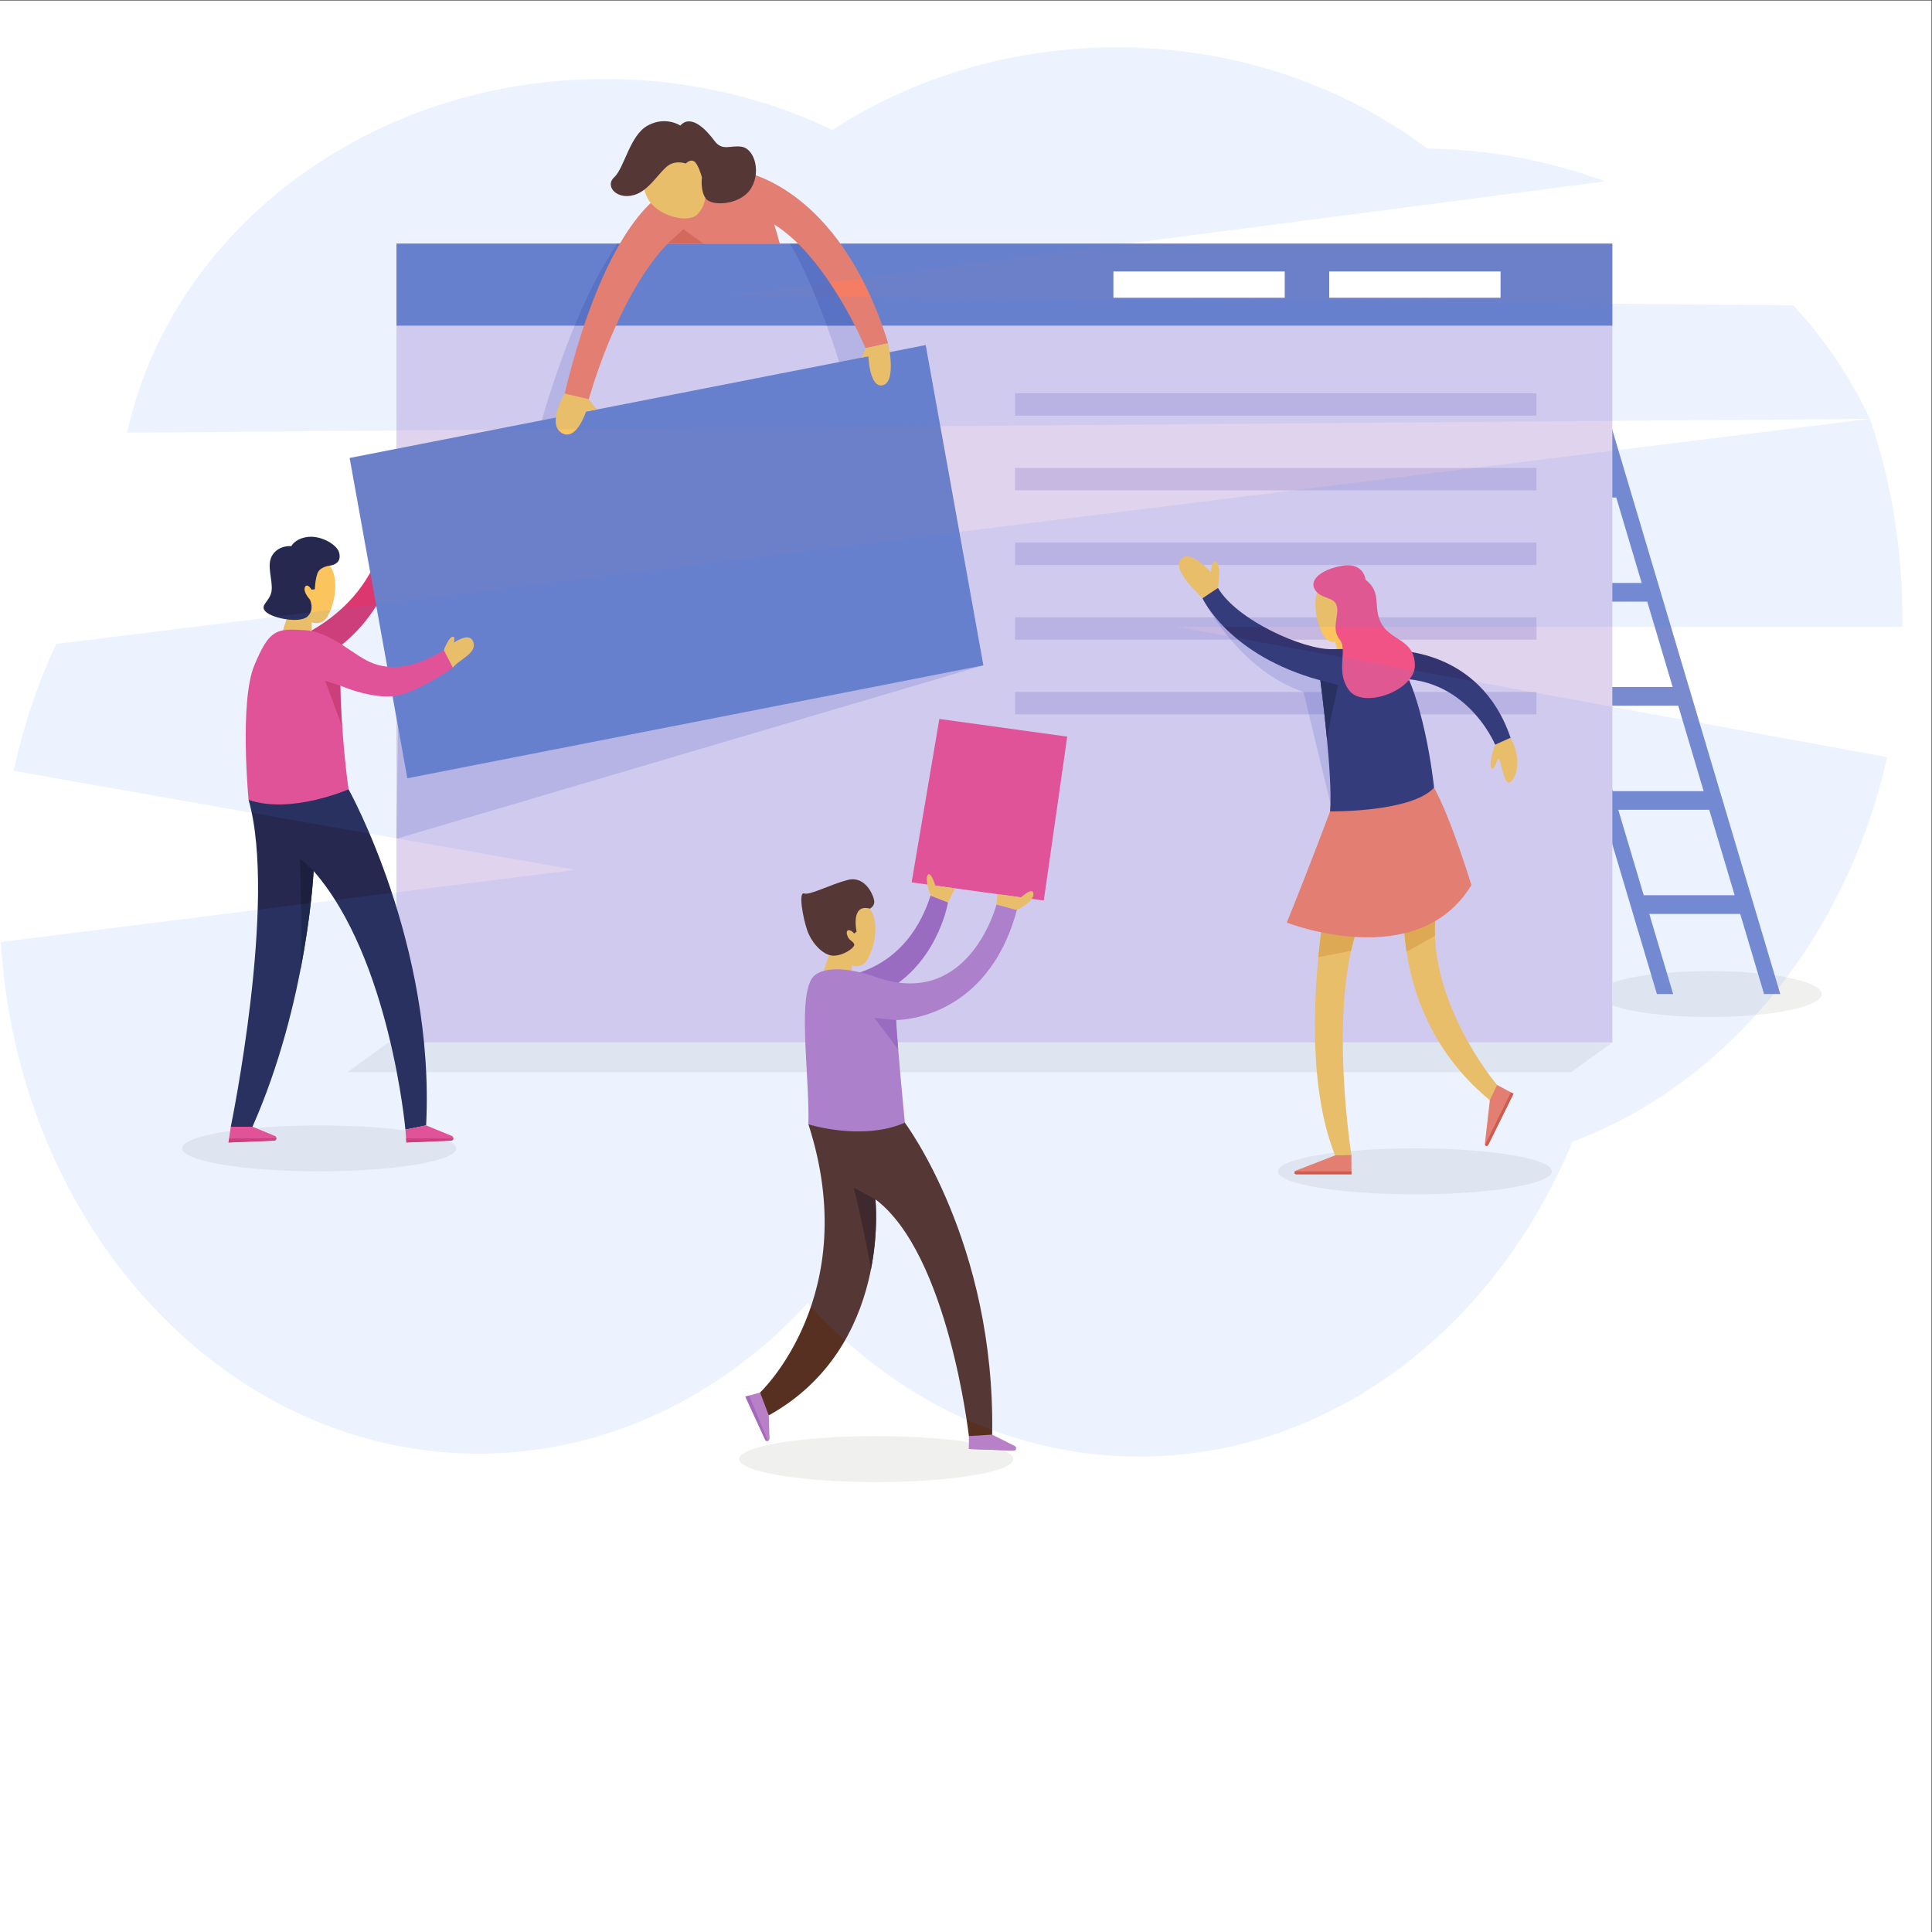 <?xml version="1.0" encoding="UTF-8" standalone="no"?>
<!-- Created with Inkscape (http://www.inkscape.org/) -->

<svg
   xmlns:dc="http://purl.org/dc/elements/1.1/"
   xmlns:cc="http://creativecommons.org/ns#"
   xmlns:rdf="http://www.w3.org/1999/02/22-rdf-syntax-ns#"
   xmlns:svg="http://www.w3.org/2000/svg"
   xmlns="http://www.w3.org/2000/svg"
   xmlns:sodipodi="http://sodipodi.sourceforge.net/DTD/sodipodi-0.dtd"
   xmlns:inkscape="http://www.inkscape.org/namespaces/inkscape"
   version="1.1"
   id="svg2"
   xml:space="preserve"
   width="666.667"
   height="666.667"
   viewBox="0 0 666.667 666.667"
   sodipodi:docname="trabajo-colaborador.svg"
   inkscape:version="0.92.3 (2405546, 2018-03-11)"><rect x="0" y="0" width="666.667" height="666.667" fill="#333333" stroke="none"/><defs
     id="defs6" /><sodipodi:namedview
     pagecolor="#ffffff"
     bordercolor="#666666"
     borderopacity="1"
     objecttolerance="10"
     gridtolerance="10"
     guidetolerance="10"
     inkscape:pageopacity="0"
     inkscape:pageshadow="2"
     inkscape:window-width="1366"
     inkscape:window-height="684"
     id="namedview4"
     showgrid="false"
     inkscape:zoom="0.70799998"
     inkscape:cx="333.33334"
     inkscape:cy="489.89056"
     inkscape:window-x="0"
     inkscape:window-y="28"
     inkscape:window-maximized="1"
     inkscape:current-layer="g12" /><g
     id="g10"
     inkscape:groupmode="layer"
     inkscape:label="ink_ext_XXXXXX"
     transform="matrix(1.333,0,0,-1.333,0,666.667)"><g
       id="g12"
       transform="scale(0.1)"><path
         d="M 0,0 H 5000 V 5000 H 0 Z"
         style="fill:#ffffff;fill-opacity:1;fill-rule:nonzero;stroke:none"
         id="path14"
         inkscape:connector-curvature="0" /><path
         d="m 4426.047,2368.51 c -108.213,0 -202.571,12.19 -252.282,30.26 v 58.48 c 49.71,18.06 144.069,30.25 252.282,30.25 159.956,0 289.615,-26.63 289.615,-59.49 0,-32.86 -129.66,-59.5 -289.615,-59.5"
         style="fill:#f0f0ef;fill-opacity:1;fill-rule:nonzero;stroke:none;stroke-width:0.979"
         id="path16"
         inkscape:connector-curvature="0" /><path
         d="m 4254.999,2683.85 -65.827,221.11 h 235.379 l 65.827,-221.11 z m -71.081,1029.46 65.827,-221.12 h -235.379 l -65.827,221.12 z m 146.035,-490.57 h -235.379 l -65.827,221.12 h 235.389 z m -220.989,-48.33 h 235.379 l 65.817,-221.11 h -235.379 z m 457.576,-746.4 h 42.002 l -471.401,1583.56 h -42.002 l 74.388,-249.93 H 3934.158 l -74.407,249.93 h -42.002 L 4289.159,2428.01 h 42.002 l -61.771,207.51 h 235.37 l 61.781,-207.51"
         style="fill:#798ace;fill-opacity:1;fill-rule:nonzero;stroke:none;stroke-width:0.979"
         id="path18"
         inkscape:connector-curvature="0" /><path
         d="M 4067.211,2225.8 H 899.303 l 106.558,77.05 h 3167.904 l -106.554,-77.05"
         style="fill:#f0f0ef;fill-opacity:1;fill-rule:nonzero;stroke:none;stroke-width:0.979"
         id="path20"
         inkscape:connector-curvature="0" /><path
         d="M 1026.347,2302.85 H 4173.765 V 4369.46 H 1026.347 Z"
         style="fill:#e0d3ed;fill-opacity:1;fill-rule:nonzero;stroke:none;stroke-width:0.979"
         id="path22"
         inkscape:connector-curvature="0" /><path
         d="M 3977.435,3538.63 H 2627.477 v 58.05 h 1349.959 v -58.05"
         style="fill:#c7b8e2;fill-opacity:1;fill-rule:nonzero;stroke:none;stroke-width:0.979"
         id="path24"
         inkscape:connector-curvature="0" /><path
         d="m 2627.477,3345.3 h 1349.959 v 58.051 H 2627.477 Z"
         style="fill:#c7b8e2;fill-opacity:1;fill-rule:nonzero;stroke:none;stroke-width:0.979"
         id="path26"
         inkscape:connector-curvature="0" /><path
         d="m 2627.477,3151.96 h 1349.959 v 58.051 H 2627.477 Z"
         style="fill:#c7b8e2;fill-opacity:1;fill-rule:nonzero;stroke:none;stroke-width:0.979"
         id="path28"
         inkscape:connector-curvature="0" /><path
         d="M 3977.435,3731.96 H 2627.477 v 58.05 h 1349.959 v -58.05"
         style="fill:#c7b8e2;fill-opacity:1;fill-rule:nonzero;stroke:none;stroke-width:0.979"
         id="path30"
         inkscape:connector-curvature="0" /><path
         d="M 3977.435,3925.3 H 2627.477 v 58.04 h 1349.959 v -58.04"
         style="fill:#c7b8e2;fill-opacity:1;fill-rule:nonzero;stroke:none;stroke-width:0.979"
         id="path32"
         inkscape:connector-curvature="0" /><path
         d="m 1026.347,4158.21 h 3147.417 v 212.57 H 1026.347 Z"
         style="fill:#6c80c9;fill-opacity:1;fill-rule:nonzero;stroke:none;stroke-width:0.979"
         id="path34"
         inkscape:connector-curvature="0" /><path
         d="m 3325.763,4230.48 h -443.55 v 68.02 h 443.55 v -68.02"
         style="fill:#ffffff;fill-opacity:1;fill-rule:nonzero;stroke:none;stroke-width:0.979"
         id="path36"
         inkscape:connector-curvature="0" /><path
         d="m 3462.92,2842.51 -74.676,309.45 h 145.814 l 39.126,-132.61 -110.264,-176.84 m 54.015,367.5 h -142.698 c -81.09,27.4 -144.242,83.77 -188.143,135.29 h 85.865 c 3.95,-3.38 7.708,-6.44 11.198,-9.14 50.334,-38.86 215.236,-63.29 215.236,-63.29 l 18.542,-62.86 m -305.722,193.34 h -68.962 c -19.443,29.09 -29.376,49.27 -29.376,49.27 l 16.883,37.75 c 0,0 39.452,-44.15 81.454,-87.02"
         style="fill:#c3b9e2;fill-opacity:1;fill-rule:nonzero;stroke:none;stroke-width:0.979"
         id="path38"
         inkscape:connector-curvature="0" /><path
         d="m 3271.959,3345.3 h -85.865 c -17.813,20.9 -32.453,41 -43.843,58.05 h 68.962 c 21.169,-21.62 42.999,-42.91 60.746,-58.05"
         style="fill:#ada3d9;fill-opacity:1;fill-rule:nonzero;stroke:none;stroke-width:0.979"
         id="path40"
         inkscape:connector-curvature="0" /><path
         d="m 3534.058,3151.96 h -145.814 l -14.007,58.05 v 0 h 142.698 l 17.123,-58.05"
         style="fill:#ada3d9;fill-opacity:1;fill-rule:nonzero;stroke:none;stroke-width:0.979"
         id="path42"
         inkscape:connector-curvature="0" /><path
         d="m 1468.748,3823.35 -70.304,74.99 c 0,0 32.846,124.42 88.99,259.87 h 96.813 l -115.499,-334.86"
         style="fill:#c3b9e2;fill-opacity:1;fill-rule:nonzero;stroke:none;stroke-width:0.979"
         id="path44"
         inkscape:connector-curvature="0" /><path
         d="m 1584.247,4158.21 h -96.813 c 30.536,73.67 67.955,150.6 110.744,212.57 l 59.125,-0.77 -73.056,-211.8"
         style="fill:#5c70bf;fill-opacity:1;fill-rule:nonzero;stroke:none;stroke-width:0.979"
         id="path46"
         inkscape:connector-curvature="0" /><path
         d="m 2312.436,4003.36 -124.636,9.99 c 0,0 -17.746,63.54 -47.467,144.86 h 104.311 l 67.792,-154.85"
         style="fill:#c3b9e2;fill-opacity:1;fill-rule:nonzero;stroke:none;stroke-width:0.979"
         id="path48"
         inkscape:connector-curvature="0" /><path
         d="m 2244.644,4158.21 h -104.311 c -24.524,67.08 -57.189,146.26 -94.742,211.8 l 107.052,-1.67 92,-210.13"
         style="fill:#5c70bf;fill-opacity:1;fill-rule:nonzero;stroke:none;stroke-width:0.979"
         id="path50"
         inkscape:connector-curvature="0" /><path
         d="m 1026.347,2830.01 4.621,321.95 1514.699,126.89 -278.082,-82.15 -1241.239,-366.69"
         style="fill:#c3b9e2;fill-opacity:1;fill-rule:nonzero;stroke:none;stroke-width:0.979"
         id="path52"
         inkscape:connector-curvature="0" /><path
         d="m 717.911,3330.42 c 0,0 219.854,58.3 273.719,273.64 l 39.338,-32.84 c 0,0 -30.699,-190.25 -217.465,-285.39 l -95.593,44.59"
         style="fill:#dc376e;fill-opacity:1;fill-rule:nonzero;stroke:none;stroke-width:0.979"
         id="path54"
         inkscape:connector-curvature="0" /><path
         d="M 2545.668,3278.85 1054.435,2986.59 905.067,3815.75 2396.297,4108.01 2545.668,3278.85"
         style="fill:#6c80c9;fill-opacity:1;fill-rule:nonzero;stroke:none;stroke-width:0.979"
         id="path56"
         inkscape:connector-curvature="0" /><path
         d="m 826.349,1969.03 c -195.889,0 -354.687,26.64 -354.687,59.51 0,32.86 158.798,59.5 354.687,59.5 195.893,0 354.691,-26.64 354.691,-59.5 0,-32.87 -158.798,-59.51 -354.691,-59.51"
         style="fill:#f0f0ef;fill-opacity:1;fill-rule:nonzero;stroke:none;stroke-width:0.979"
         id="path58"
         inkscape:connector-curvature="0" /><path
         d="m 1224.213,3341.71 c -8.092,17.47 -30.996,7.82 -49.461,-3.93 2.148,7.22 3.145,14.93 -2.339,15.15 -10.393,0.41 -23.582,-34.63 -23.582,-34.63 l -3.712,-32.08 27.294,-13.35 c 13.883,20.58 66.182,37.83 51.801,68.84"
         style="fill:#fbc45c;fill-opacity:1;fill-rule:nonzero;stroke:none;stroke-width:0.979"
         id="path60"
         inkscape:connector-curvature="0" /><path
         d="m 645.163,2088.04 66.695,-27.36 c 1.499,-0.61 2.528,-1.66 3.131,-2.87 0.599,-1.22 0.778,-2.61 0.562,-3.94 l -0.607,-1.91 c -0.892,-1.79 -2.607,-3.16 -5.022,-3.26 l -118.352,-4.9 5.835,40.69 47.758,3.55"
         style="fill:#f24e8e;fill-opacity:1;fill-rule:nonzero;stroke:none;stroke-width:0.979"
         id="path62"
         inkscape:connector-curvature="0" /><path
         d="m 593.268,2054.22 -1.697,-10.42 118.352,4.9 c 3.22,0.14 5.198,2.52 5.629,5.17 l 0.008,0.35 H 593.268"
         style="fill:#dc376e;fill-opacity:1;fill-rule:nonzero;stroke:none;stroke-width:0.979"
         id="path64"
         inkscape:connector-curvature="0" /><path
         d="m 902.288,2958.06 c 0,0 224.299,-401.38 200.814,-870.02 l -53.64,-10.99 c 0,0 -39.646,443.38 -237.703,669.52 0,0 -15.283,-338.93 -158.154,-662 l -56.198,-0.08 c 0,0 121.134,585.66 46.035,846.13 l 169.745,88.73 89.102,-61.29"
         style="fill:#262850;fill-opacity:1;fill-rule:nonzero;stroke:none;stroke-width:0.979"
         id="path66"
         inkscape:connector-curvature="0" /><path
         d="m 806.681,3478.01 c 0,0 -11.119,19.87 -18.73,11.04 -7.613,-8.82 -1.161,-33.95 14.216,-39.58 0,0 -1.517,-6.15 -14.598,-16.91 -13.078,-10.75 -36.908,-8.44 -36.908,-8.44 0,0 -17.644,-50.1 -20.756,-63.36 0,0 24.886,-7.05 44.585,-1.94 19.703,5.11 32.19,-7.56 32.19,-7.56 l 0.513,39.05 c 0,0 16.747,-7.44 32.75,5.26 16.006,12.71 46.263,95.5 13.808,141.53 0,0 -34.35,8.16 -42.855,-13.2 -6.232,-15.65 1.539,-44.35 1.539,-44.35 l -5.755,-1.54"
         style="fill:#fbc45c;fill-opacity:1;fill-rule:nonzero;stroke:none;stroke-width:0.979"
         id="path68"
         inkscape:connector-curvature="0" /><path
         d="m 853.752,3537.1 c 0,0 33.073,2.47 23.961,34.25 -6.048,21.11 -49.94,46.53 -86.556,39.14 -29.267,-5.91 -36.923,-23.01 -36.923,-23.01 0,0 -31.409,3.47 -48.625,-22.4 -17.209,-25.87 1.014,-64.41 -2.528,-92.92 -3.543,-28.51 -32.904,-36.97 -15.186,-54.39 17.715,-17.41 88.076,-30.61 107.817,-12.66 19.74,17.95 6.456,44.36 6.456,44.36 0,0 -16.238,17.04 -13.542,29.55 1.521,7.04 7.76,11.62 18.056,-4.22 l 8.265,1.05 c 0,0 0.651,24.23 6.906,41.42 6.254,17.19 31.9,19.83 31.9,19.83"
         style="fill:#262850;fill-opacity:1;fill-rule:nonzero;stroke:none;stroke-width:0.979"
         id="path70"
         inkscape:connector-curvature="0" /><path
         d="m 643.441,2930.62 c 0,0 -24.268,255.21 15.108,348.86 39.368,93.64 56.947,94.81 129.654,90.48 72.699,-4.34 128.437,-68.82 180.078,-86.84 51.64,-18 110.761,-8.05 180.55,35.18 l 23.582,-45.43 c 0,0 -69.512,-50.37 -132.632,-69.52 -63.116,-19.16 -158.873,23.1 -158.873,23.1 0,0 2.701,-134.69 21.381,-268.39 0,0 -148.3,-65.37 -258.847,-27.44"
         style="fill:#f24e8e;fill-opacity:1;fill-rule:nonzero;stroke:none;stroke-width:0.979"
         id="path72"
         inkscape:connector-curvature="0" /><path
         d="m 841.726,3238.87 43.503,-117.68 c -4.906,65.32 -4.322,105.26 -4.322,105.26 l -39.181,12.42"
         style="fill:#dc376e;fill-opacity:1;fill-rule:nonzero;stroke:none;stroke-width:0.979"
         id="path74"
         inkscape:connector-curvature="0" /><path
         d="m 1103.102,2088.04 66.702,-27.36 c 1.496,-0.61 2.521,-1.66 3.125,-2.87 0.604,-1.22 0.777,-2.61 0.556,-3.94 -0.249,-1.56 -1.026,-3.02 -2.291,-3.99 -0.882,-0.68 -2.004,-1.12 -3.327,-1.18 l -115.867,-4.9 -2.539,33.25 53.64,10.99"
         style="fill:#f24e8e;fill-opacity:1;fill-rule:nonzero;stroke:none;stroke-width:0.979"
         id="path76"
         inkscape:connector-curvature="0" /><path
         d="m 1051.203,2054.22 0.798,-10.42 115.867,4.9 c 3.212,0.14 5.196,2.52 5.618,5.17 l 0.01,0.35 h -122.293"
         style="fill:#dc376e;fill-opacity:1;fill-rule:nonzero;stroke:none;stroke-width:0.979"
         id="path78"
         inkscape:connector-curvature="0" /><path
         d="m 778.218,2493.01 c 28.777,148.65 33.54,253.56 33.54,253.56 l -35.33,32.77 c 0,0 5.655,-143.35 1.79,-286.33"
         style="fill:#1c1f3e;fill-opacity:1;fill-rule:nonzero;stroke:none;stroke-width:0.979"
         id="path80"
         inkscape:connector-curvature="0" /><path
         d="m 3662.673,1909.53 c -195.889,0 -354.694,26.64 -354.694,59.5 0,32.86 158.805,59.51 354.694,59.51 195.889,0 354.685,-26.65 354.685,-59.51 0,-32.86 -158.796,-59.5 -354.685,-59.5"
         style="fill:#f0f0ef;fill-opacity:1;fill-rule:nonzero;stroke:none;stroke-width:0.979"
         id="path82"
         inkscape:connector-curvature="0" /><path
         d="m 3152.884,3479.25 c 0,0 8.83,58.26 -3.95,67.43 -12.79,9.16 -14.141,-26.9 -14.141,-26.9 0,0 -54.006,61.06 -77.178,34.4 -23.173,-26.67 32.99,-78.86 55.262,-101.56 l 40.008,-16.38 v 43.01"
         style="fill:#fbc45c;fill-opacity:1;fill-rule:nonzero;stroke:none;stroke-width:0.979"
         id="path84"
         inkscape:connector-curvature="0" /><path
         d="m 3874.362,3103.82 -3.988,-30.27 c 0,0 -18.369,-50.2 -9.578,-61.04 8.782,-10.83 15.158,34.17 20.364,22.5 5.196,-11.66 10.997,-52.71 22.185,-59.38 11.179,-6.66 44.936,45.63 6.951,115.87 l -35.934,12.32"
         style="fill:#fbc45c;fill-opacity:1;fill-rule:nonzero;stroke:none;stroke-width:0.979"
         id="path86"
         inkscape:connector-curvature="0" /><path
         d="m 3570.001,3240.09 32.731,77.42 c 0,0 227.623,9.9 307.563,-226.01 l -39.922,-17.95 c 0,0 -82.912,201.83 -300.372,166.54"
         style="fill:#33346f;fill-opacity:1;fill-rule:nonzero;stroke:none;stroke-width:0.979"
         id="path88"
         inkscape:connector-curvature="0" /><path
         d="m 3856.711,2153.24 -12.924,-113.01 c -0.268,-2.34 0.911,-4.06 2.512,-4.87 2.138,-1.08 5.053,-0.53 6.28,2.36 l 65.29,132.27 -42.501,22.74 -34.524,-13.26 15.867,-26.23"
         style="fill:#f57d64;fill-opacity:1;fill-rule:nonzero;stroke:none;stroke-width:0.979"
         id="path90"
         inkscape:connector-curvature="0" /><path
         d="m 3846.299,2035.36 c 2.138,-1.08 5.053,-0.53 6.28,2.36 l 65.29,132.27 -6.539,3.51 -67.064,-135.87 c 0.451,-1 1.122,-1.81 2.033,-2.27"
         style="fill:#de573c;fill-opacity:1;fill-rule:nonzero;stroke:none;stroke-width:0.979"
         id="path92"
         inkscape:connector-curvature="0" /><path
         d="m 3456.113,2010.42 -102.24,-39.75 c -2.119,-0.82 -3.049,-2.69 -3.001,-4.55 0.057,-2.49 1.85,-4.94 4.889,-4.74 l 142.631,-0.01 -0.077,49.82 -27.094,25.95 -15.11,-26.72"
         style="fill:#f57d64;fill-opacity:1;fill-rule:nonzero;stroke:none;stroke-width:0.979"
         id="path94"
         inkscape:connector-curvature="0" /><path
         d="m 3458.673,2810.01 c 0,0 -121.932,-500.69 -2.56,-799.59 l 42.204,0.77 c 0,0 -77.437,486.97 56.882,670.44 131.347,179.41 80.294,-3.13 80.294,-3.13 0,0 -38.349,-312.3 221.219,-525.26 l 18.657,39.49 c 0,0 -227.096,267.28 -142.056,522.42 4.343,12.99 -38.829,164.41 -38.829,164.41 l -235.811,-69.55"
         style="fill:#fbc45c;fill-opacity:1;fill-rule:nonzero;stroke:none;stroke-width:0.979"
         id="path96"
         inkscape:connector-curvature="0" /><path
         d="m 3733.312,2715.15 c 3.24,9.71 -20.018,96.63 -31.993,140.01 -28.992,-0.95 -64.13,-2.1 -100.869,-3.33 l -141.778,-41.82 c 0,0 -30.315,-124.48 -45.914,-286.36 l 84.599,16.21 c 12.233,55.3 30.718,104.73 57.841,141.77 131.347,179.41 80.294,-3.13 80.294,-3.13 0,0 -7.066,-58 5.57,-140.97 l 73.621,41.26 c -1.668,44.78 3.432,90.75 18.628,136.36"
         style="fill:#f0ad42;fill-opacity:1;fill-rule:nonzero;stroke:none;stroke-width:0.979"
         id="path98"
         inkscape:connector-curvature="0" /><path
         d="m 3443.007,2900.85 c 0,0 -48.397,-130.84 -111.913,-287.88 0,0 338.443,-132.96 477.815,97.04 0,0 -51.254,169.55 -96.593,252.26 l -169.025,25.24 -100.284,-86.66"
         style="fill:#f57d64;fill-opacity:1;fill-rule:nonzero;stroke:none;stroke-width:0.979"
         id="path100"
         inkscape:connector-curvature="0" /><path
         d="m 3466.515,3429.75 c 0,0 11.121,19.86 18.724,11.04 7.612,-8.83 1.17,-33.95 -14.209,-39.58 0,0 1.515,-6.16 14.592,-16.92 13.087,-10.75 36.911,-8.45 36.911,-8.45 0,0 17.65,-50.09 20.757,-63.35 0,0 -24.889,-7.05 -44.581,-1.94 -19.702,5.11 -32.194,-7.56 -32.194,-7.56 l -10.824,38.17 c 0,0 -6.424,-6.56 -22.434,6.14 -16.001,12.7 -46.269,95.5 -13.806,141.53 0,0 34.342,8.17 42.855,-13.2 6.222,-15.64 -1.544,-44.35 -1.544,-44.35 l 5.752,-1.53"
         style="fill:#fbc45c;fill-opacity:1;fill-rule:nonzero;stroke:none;stroke-width:0.979"
         id="path102"
         inkscape:connector-curvature="0" /><path
         d="m 3602.732,3317.51 c 0,0 -82.816,4.88 -155.258,3.28 -72.442,-1.61 -245.091,74.36 -294.591,158.46 l -40.008,-26.63 c 0,0 66.709,-147.44 305.041,-212.53 0,0 33.144,-248.41 25.09,-339.24 0,0 210.318,-3.01 269.309,61.42 0,0 -26.49,262.74 -109.584,355.24"
         style="fill:#33346f;fill-opacity:1;fill-rule:nonzero;stroke:none;stroke-width:0.979"
         id="path104"
         inkscape:connector-curvature="0" /><path
         d="m 3534.959,3500.37 c 0,0 -4.017,46.31 -60.803,36.31 -56.776,-10 -87.063,-38.64 -69.125,-63.49 17.938,-24.85 50.382,-15.64 55.731,-41.91 5.35,-26.27 -15.081,-57.72 7.123,-85.33 22.195,-27.61 -12.272,-82.61 24.534,-131.77 36.806,-49.17 171.834,0 170.233,65.83 -1.601,65.83 -59.921,61.67 -85.49,105 -25.56,43.33 2.675,81.55 -42.204,115.36"
         style="fill:#f25386;fill-opacity:1;fill-rule:nonzero;stroke:none;stroke-width:0.979"
         id="path106"
         inkscape:connector-curvature="0" /><path
         d="m 3350.872,1966.12 c 0.057,-2.49 1.85,-4.94 4.889,-4.74 l 142.631,-0.01 -0.01,7.66 H 3351.869 c -0.642,-0.87 -1.026,-1.86 -0.997,-2.91"
         style="fill:#de573c;fill-opacity:1;fill-rule:nonzero;stroke:none;stroke-width:0.979"
         id="path108"
         inkscape:connector-curvature="0" /><path
         d="m 3417.917,3240.09 c 0,0 9.664,-72.41 17.286,-153.34 9.932,65.29 29.184,140.96 29.184,140.96 l -46.47,12.38"
         style="fill:#262850;fill-opacity:1;fill-rule:nonzero;stroke:none;stroke-width:0.979"
         id="path110"
         inkscape:connector-curvature="0" /><path
         d="m 2268.257,1164.691 c -195.889,0 -354.694,26.641 -354.694,59.5 0,32.86 158.805,59.5 354.694,59.5 195.889,0 354.685,-26.64 354.685,-59.5 0,-32.859 -158.796,-59.5 -354.685,-59.5"
         style="fill:#f0f0ef;fill-opacity:1;fill-rule:nonzero;stroke:none;stroke-width:0.979"
         id="path112"
         inkscape:connector-curvature="0" /><path
         d="m 2508.21,1260.781 0.048,-10.449 115.892,-4.07 c 3.221,-0.121 5.369,2.097 5.982,4.718 l 0.029,0.34 -121.951,9.461"
         style="fill:#a469bb;fill-opacity:1;fill-rule:nonzero;stroke:none;stroke-width:0.979"
         id="path114"
         inkscape:connector-curvature="0" /><path
         d="m 1989.62,1352.199 2.349,-74.711 c 0.048,-1.679 -0.46,-3.078 -1.294,-4.136 -0.825,-1.063 -1.985,-1.782 -3.24,-2.102 l -1.917,-0.168 c -1.937,0.137 -3.816,1.238 -4.87,3.52 l -51.197,111.398 38.129,10.531 22.041,-44.332"
         style="fill:#b880c6;fill-opacity:1;fill-rule:nonzero;stroke:none;stroke-width:0.979"
         id="path116"
         inkscape:connector-curvature="0" /><path
         d="m 1939.286,1388.512 -9.837,-2.512 51.197,-111.398 c 1.4,-3.032 4.286,-3.981 6.788,-3.352 l 0.307,0.141 -48.455,117.121"
         style="fill:#a469bb;fill-opacity:1;fill-rule:nonzero;stroke:none;stroke-width:0.979"
         id="path118"
         inkscape:connector-curvature="0" /><path
         d="m 2562.369,1290.5 64.561,-32.441 c 1.448,-0.739 2.406,-1.848 2.924,-3.11 0.508,-1.258 0.585,-2.66 0.278,-3.969 -0.364,-1.539 -1.256,-2.929 -2.579,-3.8 -0.92,-0.621 -2.071,-0.969 -3.404,-0.918 l -115.892,4.07 -0.163,33.359 54.274,6.809"
         style="fill:#b880c6;fill-opacity:1;fill-rule:nonzero;stroke:none;stroke-width:0.979"
         id="path120"
         inkscape:connector-curvature="0" /><path
         d="m 2342.301,2095.01 c 0,0 234.421,-311.51 226.089,-807.541 l -60.295,-3.778 c 0,0 -53.143,471.059 -242.071,612.999 0,0 42.836,-381.819 -275.934,-559.35 l -22.511,59.191 c 0,0 268.264,251.789 125.115,694.309 l 90.054,134.96 159.553,-130.79"
         style="fill:#583021;fill-opacity:1;fill-rule:nonzero;stroke:none;stroke-width:0.979"
         id="path122"
         inkscape:connector-curvature="0" /><path
         d="m 2144.274,2470.76 c 0,0 192.821,-10.98 264.726,212.26 l 45.109,-17.78 c 0,0 -28.455,-171.63 -182.984,-239.67 l -126.85,45.19"
         style="fill:#a469bb;fill-opacity:1;fill-rule:nonzero;stroke:none;stroke-width:0.979"
         id="path124"
         inkscape:connector-curvature="0" /><path
         d="m 2204.53,2589.95 c 0,0 -11.112,19.87 -18.724,11.05 -7.612,-8.83 -1.16,-33.96 14.218,-39.58 0,0 -1.515,-6.16 -14.592,-16.92 -13.087,-10.75 -36.911,-8.45 -36.911,-8.45 0,0 -17.65,-50.08 -20.757,-63.35 0,0 24.879,-7.05 44.581,-1.94 19.702,5.11 32.185,-7.56 32.185,-7.56 l 0.518,39.06 c 0,0 16.749,-7.45 32.75,5.26 16.011,12.69 46.259,95.49 13.806,141.52 0,0 -34.342,8.17 -42.855,-13.2 -6.222,-15.64 1.544,-44.35 1.544,-44.35 l -5.762,-1.54"
         style="fill:#fbc45c;fill-opacity:1;fill-rule:nonzero;stroke:none;stroke-width:0.979"
         id="path126"
         inkscape:connector-curvature="0" /><path
         d="m 2251.604,2649.04 c 0,0 13.691,6.24 11.294,21.11 -2.397,14.86 -23.288,64.86 -68.559,53.2 -45.252,-11.67 -97.609,-40 -112.786,-35 -15.177,5 -3.279,-62.5 7.948,-95 11.217,-32.5 39.174,-63.23 64.743,-65.79 25.57,-2.55 59.816,20.38 57.074,29.33 -2.742,8.96 -14.554,8.93 -18.638,24.77 -4.084,15.85 9.396,14.3 18.638,2.99 l 6.04,4.93 c 0,0 -16.203,73.5 34.246,59.46"
         style="fill:#583021;fill-opacity:1;fill-rule:nonzero;stroke:none;stroke-width:0.979"
         id="path128"
         inkscape:connector-curvature="0" /><path
         d="m 2273.674,2469.79 c 0,0 -111.444,44.1 -162.573,8.41 -51.129,-35.69 -14.812,-257.31 -18.408,-387.36 0,0 138.854,-44.16 249.607,4.17 0,0 -20.948,216.86 -22.607,265.79 0,0 234.823,-4.43 312.721,284.98 l -52.73,14.23 c 0,0 -69.144,-268.24 -306.01,-190.22"
         style="fill:#b880c6;fill-opacity:1;fill-rule:nonzero;stroke:none;stroke-width:0.979"
         id="path130"
         inkscape:connector-curvature="0" /><path
         d="m 2359.874,2717.12 71.742,423.07 331.08,-45.75 -60.698,-424.29 -342.125,46.97"
         style="fill:#f24e8e;fill-opacity:1;fill-rule:nonzero;stroke:none;stroke-width:0.979"
         id="path132"
         inkscape:connector-curvature="0" /><path
         d="m 2632.414,2645.78 c 0,0 43.143,20.17 42.846,41.1 -0.297,20.94 -32.386,-8.62 -32.386,-8.62 l -60.745,8.35 -2.445,-26.6 52.73,-14.23"
         style="fill:#fbc45c;fill-opacity:1;fill-rule:nonzero;stroke:none;stroke-width:0.979"
         id="path134"
         inkscape:connector-curvature="0" /><path
         d="m 2409,2683.02 c 0,0 -15.071,37.61 -7.881,52.3 7.191,14.69 20.364,-26.66 20.364,-26.66 l 51.072,-7.01 -18.446,-36.41 -45.109,17.78"
         style="fill:#fbc45c;fill-opacity:1;fill-rule:nonzero;stroke:none;stroke-width:0.979"
         id="path136"
         inkscape:connector-curvature="0" /><path
         d="m 2254.413,1714.582 c 20.383,102.928 11.61,182.108 11.61,182.108 l -55.856,29.99 c 0,0 27.612,-110.45 44.246,-212.098"
         style="fill:#3d1f18;fill-opacity:1;fill-rule:nonzero;stroke:none;stroke-width:0.979"
         id="path138"
         inkscape:connector-curvature="0" /><path
         d="m 2325.11,2284.21 c -2.79,33.48 -4.938,62.25 -5.417,76.59 l -56.508,5.4 c 0,0 30.843,-39.46 61.925,-81.99"
         style="fill:#a469bb;fill-opacity:1;fill-rule:nonzero;stroke:none;stroke-width:0.979"
         id="path140"
         inkscape:connector-curvature="0" /><path
         d="m 1461.711,3982.53 c 0,0 -46.489,-77.52 -8.14,-101.69 38.349,-24.16 63.909,56.06 63.909,56.06 l 27.698,4.3 -20.996,26.5 -35.214,30.64 -27.257,-15.81"
         style="fill:#fbc45c;fill-opacity:1;fill-rule:nonzero;stroke:none;stroke-width:0.979"
         id="path142"
         inkscape:connector-curvature="0" /><path
         d="m 1919.354,4557.51 c -7.699,0.77 29.548,23.25 21.572,23.74 -12.492,0.77 -219.982,-78.74 -219.982,-78.74 0,0 -148.316,-60.45 -259.233,-519.98 l 62.471,-14.83 c 0,0 72.03,264.81 204.115,403.08 h 290.219 c 0,0 -5.963,23.13 -14.486,49.6 140.244,-87.87 236.501,-320.37 236.501,-320.37 l 58.656,12.5 c -128.288,412.5 -379.832,445 -379.832,445"
         style="fill:#f57d64;fill-opacity:1;fill-rule:nonzero;stroke:none;stroke-width:0.979"
         id="path144"
         inkscape:connector-curvature="0" /><path
         d="m 1672.479,4552.73 c 0,0 -18.015,-21.7 4.17,-65.13 22.195,-43.42 100.888,-65.65 127.186,-42.6 24.314,21.3 30.517,65.84 13.164,97.17 0,0 0.93,34.51 -13.164,48.76 -19.098,19.33 -28.637,-13.13 -28.637,-13.13 0,0 -63.574,39.33 -102.719,-25.07"
         style="fill:#fbc45c;fill-opacity:1;fill-rule:nonzero;stroke:none;stroke-width:0.979"
         id="path146"
         inkscape:connector-curvature="0" /><path
         d="m 1761.047,4676.26 c 0,0 -37.861,25.4 -84.398,0 -46.537,-25.4 -60.17,-109.43 -86.862,-134.09 -26.691,-24.66 11.984,-64.05 61.119,-42.16 33.949,15.12 59.24,60.49 80.294,73.75 21.054,13.26 43.996,4.04 43.996,4.04 0,0 11.275,12.6 21.994,5.53 10.709,-7.07 19.808,-41.16 19.808,-41.16 0,0 -4.707,-33.98 9.875,-54.57 14.582,-20.59 84.081,-17.47 112.853,19.91 32.261,41.92 15.503,107.5 -19.175,113.75 -28.762,5.19 -50.334,-12.5 -70.707,15 -20.373,27.5 -60.094,71.25 -88.798,40"
         style="fill:#583021;fill-opacity:1;fill-rule:nonzero;stroke:none;stroke-width:0.979"
         id="path148"
         inkscape:connector-curvature="0" /><path
         d="m 1769.024,4407.71 -40.727,-36.93 h 92.537 z"
         style="fill:#e3654d;fill-opacity:1;fill-rule:nonzero;stroke:none;stroke-width:0.979"
         id="path150"
         inkscape:connector-curvature="0" /><path
         d="m 2240.531,4100.01 -10.028,-24.5 17.411,3.42 c 0,0 3.001,-84.75 38.158,-74.75 35.157,10 13.116,108.33 13.116,108.33 l -58.656,-12.5"
         style="fill:#fbc45c;fill-opacity:1;fill-rule:nonzero;stroke:none;stroke-width:0.979"
         id="path152"
         inkscape:connector-curvature="0" /><path
         d="m 3884.438,4230.48 h -443.54 v 68.02 h 443.54 v -68.02"
         style="fill:#ffffff;fill-opacity:1;fill-rule:nonzero;stroke:none;stroke-width:0.979"
         id="path154"
         inkscape:connector-curvature="0" /><g
         id="g156"
         transform="scale(10)" /><path
         d="m 2548.343,945.57 -0.01,0.102 0.01,-0.102"
         style="fill:#969797;fill-opacity:1;fill-rule:nonzero;stroke:none;stroke-width:0.979"
         id="path208"
         inkscape:connector-curvature="0" /><path
         d="m 2549.129,940.391 h 0.01 c -0.288,1.468 -0.518,2.941 -0.7,4.379 0.182,-1.461 0.412,-2.93 0.69,-4.379"
         style="fill:#969797;fill-opacity:1;fill-rule:nonzero;stroke:none;stroke-width:0.979"
         id="path210"
         inkscape:connector-curvature="0" /><path
         d="m 2554.268,925.34 -0.096,0.219 0.096,-0.219"
         style="fill:#969797;fill-opacity:1;fill-rule:nonzero;stroke:none;stroke-width:0.979"
         id="path212"
         inkscape:connector-curvature="0" /><path
         d="m 2553.788,926.352 -0.393,0.828 0.393,-0.828"
         style="fill:#969797;fill-opacity:1;fill-rule:nonzero;stroke:none;stroke-width:0.979"
         id="path214"
         inkscape:connector-curvature="0" /><path
         d="m 2550.577,934.59 c 0.757,-2.5 1.678,-4.918 2.732,-7.238 -1.074,2.367 -1.975,4.789 -2.713,7.238 h -0.019"
         style="fill:#969797;fill-opacity:1;fill-rule:nonzero;stroke:none;stroke-width:0.979"
         id="path216"
         inkscape:connector-curvature="0" /><path
         inkscape:connector-curvature="0"
         style="opacity:0.1;fill:#4285f4;stroke-width:4.642"
         d="m 4840.408,3917.09 a 1024.67,1125.526 0 0 1 -198.539,293.725 l -2754.036,25.199 2267.498,295.72 a 1494.202,1641.272 0 0 1 -460.054,84.742 c -218.291,163.694 -498.85,262.105 -804.873,262.105 -274.58,0 -528.478,-79.245 -735.476,-213.702 -176.085,84.304 -376.529,131.928 -589.505,131.928 -611.915,0 -1121.792,-393.547 -1236.185,-915.472 z"
         id="path13" /><path
         inkscape:connector-curvature="0"
         style="opacity:0.1;fill:#4285f4;stroke-width:5.152"
         d="m 4924.832,3399.713 a 858.182,1200.226 0 0 1 -84.424,517.377 L 145.41,3334.218 A 913.463,1277.54 0 0 1 35.414,3005.771 L 1489.315,2749.519 2.263,2562.662 C 47.002,1822.725 583.518,1238.391 1238.917,1238.391 c 329.899,0 629.653,148.109 851.779,389.556 222.823,-246.016 525.321,-397.171 858.923,-397.171 494.74,0 921.784,333.078 1120.647,814.692 398.946,149.693 708.85,525.663 814.925,995.883 L 3046.545,3378.389 h 1878.287 c 0,7.006 0,14.074 0,21.324 z"
         id="path15" /></g></g></svg>